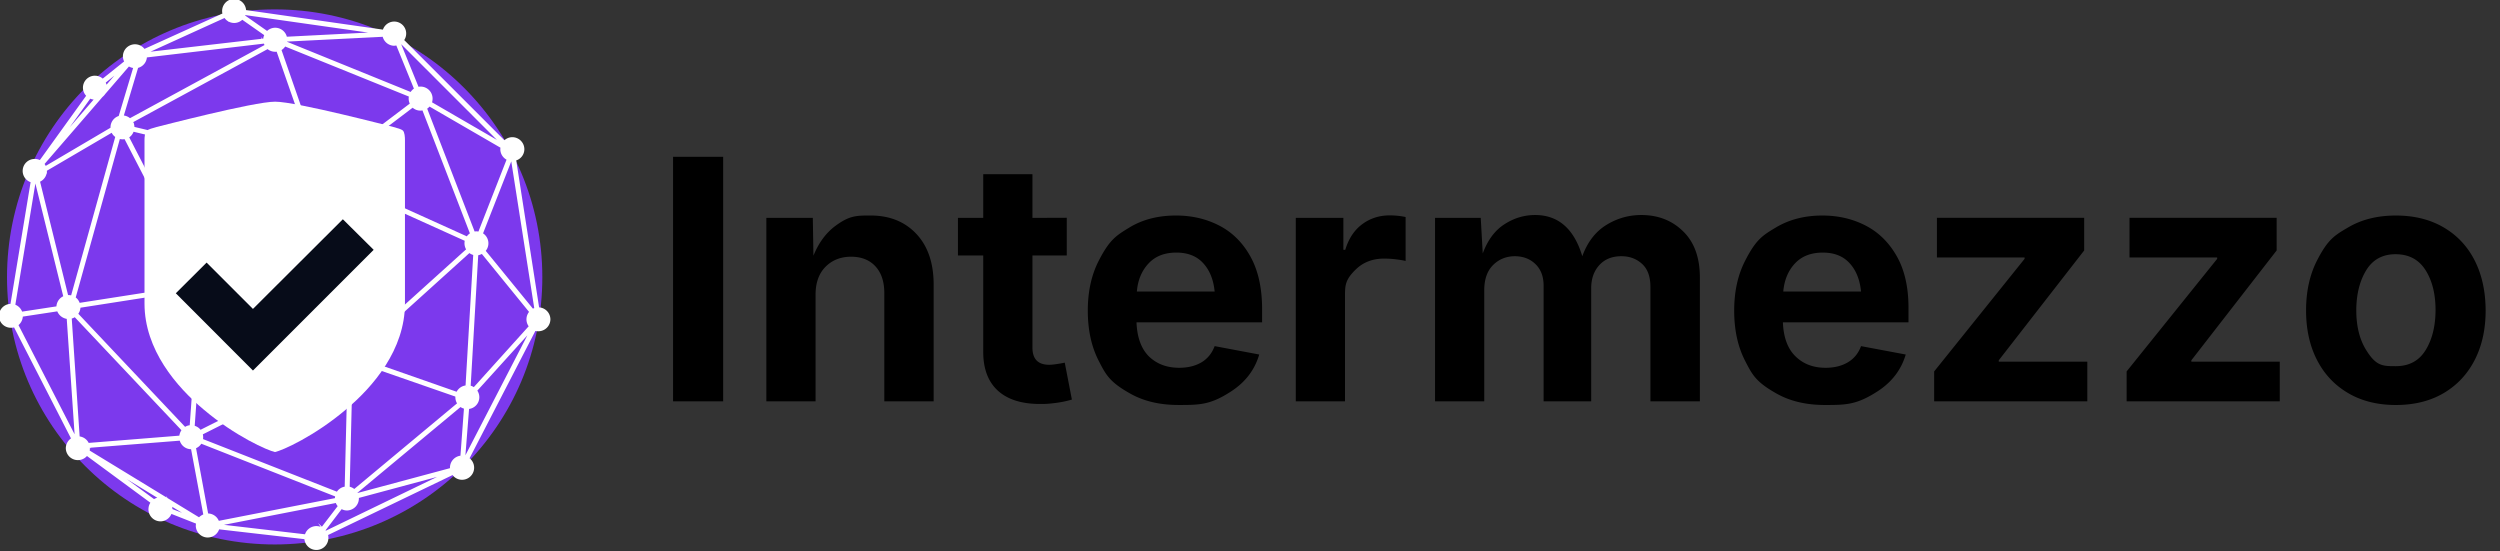 <?xml version="1.0"?>
<svg width="199.647" height="44" xmlns="http://www.w3.org/2000/svg" xmlns:svg="http://www.w3.org/2000/svg" xml:space="preserve">
 <rect width="100%" height="100%" fill="#333333" stroke="none"/>
 <g class="layer">
  <title>Layer 1</title>
  <path d="m43.31,22.14c0,11.81 -9.57,21.34 -21.37,21.34c-11.81,0 -21.38,-9.53 -21.38,-21.34c0,-11.81 9.56,-21.39 21.37,-21.39l0.02,0c11.8,0 21.36,9.56 21.36,21.39" fill="#7c39ed" id="svg_1"/>
  <path d="m43,24.63l-0.02,0l-1.85,-11.88a0.86,0.86 0 0 0 0.66,-0.84a0.88,0.88 0 0 0 -0.88,-0.87a0.87,0.87 0 0 0 -0.63,0.28l-8.11,-8.11a0.87,0.87 0 1 0 -1.53,-0.75l-11.07,-1.58a0.88,0.88 0 0 0 -0.88,-0.88l0,0a0.88,0.88 0 0 0 -0.83,1.13l-6.35,2.88a0.88,0.88 0 0 0 -1.61,0.48c0,0.15 0.04,0.3 0.12,0.44l-1.82,1.46a0.87,0.87 0 0 0 -0.62,-0.26a0.87,0.87 0 0 0 -0.59,1.51l-3.78,5.25a0.85,0.85 0 0 0 -0.42,-0.11a0.87,0.87 0 0 0 -0.25,1.71l-1.63,9.86l-0.03,0a0.88,0.88 0 0 0 -0.88,0.87a0.87,0.87 0 0 0 0.87,0.87l0.01,0q0.15,0 0.29,-0.04l4.61,8.99a0.89,0.89 0 0 0 -0.44,0.75a0.88,0.88 0 0 0 1.59,0.51l5.2,3.83c-0.13,0.15 -0.19,0.35 -0.19,0.55a0.88,0.88 0 0 0 0.86,0.87a0.87,0.87 0 0 0 0.84,-0.62l2.11,0.83q-0.02,0.1 -0.03,0.21a0.87,0.87 0 0 0 0.87,0.87a0.89,0.89 0 0 0 0.85,-0.66l6.95,0.8a0.87,0.87 0 1 0 1.75,-0.04a0.81,0.81 0 0 0 -0.04,-0.26l10.07,-4.85a0.86,0.86 0 0 0 0.73,0.4a0.88,0.88 0 0 0 0.49,-1.61l5.32,-10.29c0.09,0.03 0.19,0.04 0.29,0.04a0.88,0.88 0 0 0 0.87,-0.87a0.88,0.88 0 0 0 -0.87,-0.87zm-6.15,11.84a0.88,0.88 0 0 0 -0.83,0.93l0.01,0.05l-7.52,2.02a0.92,0.92 0 0 0 -0.07,-0.14l8.33,-6.93c0.11,0.08 0.24,0.14 0.37,0.17l-0.29,3.9zm-11.15,5.74a0.88,0.88 0 0 0 -1.2,0.34a0.88,0.88 0 0 0 -0.08,0.21l-6.95,-0.81l-0.01,-0.04l9.42,-1.84c0.03,0.13 0.1,0.25 0.2,0.34l-1.38,1.8zm-13.4,-2.25l-3.86,-2.83l4.38,2.68l-0.01,0a0.85,0.85 0 0 0 -0.51,0.15zm-3.96,-32.51l1.94,-2.25q0.19,0.13 0.46,0.16l-1.19,3.97a0.87,0.87 0 0 0 -0.64,0.84l0,0.08l-5.3,3.12a0.99,0.99 0 0 0 -0.16,-0.28l4.67,-5.4q0.13,-0.11 0.22,-0.24zm12.8,-4.06a0.7,0.7 0 0 0 0.1,0.24l-10.87,5.91a0.9,0.9 0 0 0 -0.59,-0.24l1.18,-3.95a0.87,0.87 0 0 0 0.69,-0.84l9.49,-1.12zm9.49,-0.54a0.88,0.88 0 0 0 0.85,0.72q0.12,-0.01 0.22,-0.04l1.46,3.58c-0.14,0.08 -0.25,0.2 -0.33,0.34l-10,-4.06c0,-0.04 0.02,-0.09 0.02,-0.15l7.78,-0.39zm9.93,9.86l-2.3,5.88a1.06,1.06 0 0 0 -0.21,-0.03a0.7,0.7 0 0 0 -0.2,0.03l-3.84,-9.95c0.11,-0.06 0.2,-0.14 0.27,-0.24l5.78,3.35c-0.01,0.06 -0.02,0.1 -0.02,0.16a0.87,0.87 0 0 0 0.52,0.8zm-12.27,26.45a0.87,0.87 0 0 0 -0.45,-0.22l0.24,-9.74a0.86,0.86 0 0 0 0.57,-0.3l7.8,2.71a0.53,0.53 0 0 0 0,0.11a0.9,0.9 0 0 0 0.16,0.51l-8.32,6.93zm-11.7,1.93l-0.04,0l-0.99,-5.35a0.87,0.87 0 0 0 0.48,-0.41l10.82,4.26a1.27,1.27 0 0 0 -0.03,0.22l0.01,0.04l-9.42,1.84a0.87,0.87 0 0 0 -0.82,-0.6l-0.01,0zm4.79,-37.27a0.9,0.9 0 0 0 0.6,0.23q0.1,0 0.17,-0.02l3.15,9.04a0.9,0.9 0 0 0 -0.44,0.53l-14.22,-3.4c0,-0.02 0.01,-0.02 0.01,-0.03c0,-0.16 -0.04,-0.32 -0.13,-0.45l10.86,-5.9zm6.23,35.12a0.85,0.85 0 0 0 -0.67,0.43l-10.82,-4.25q0.02,-0.1 0.02,-0.21a0.99,0.99 0 0 0 -0.04,-0.27l11.27,-5.67c0.13,0.12 0.3,0.21 0.48,0.24l-0.24,9.73zm-17,-28.52l14.21,3.41l0,0.01a0.92,0.92 0 0 0 0.16,0.52l-8.29,7.83a0.85,0.85 0 0 0 -0.55,-0.19c-0.07,0 -0.14,0 -0.21,0.02l-5.72,-11.08c0.19,-0.11 0.34,-0.3 0.4,-0.52zm16.56,17.59l-10.2,-4.88a0.84,0.84 0 0 0 -0.12,-0.77l8.29,-7.83c0.15,0.12 0.34,0.2 0.55,0.2l0.02,0l2,12.79a0.84,0.84 0 0 0 -0.54,0.49zm-10.98,-4.28a0.85,0.85 0 0 0 0.68,-0.39l10.24,4.9c0,0.04 0,0.07 0,0.11c0,0.15 0.04,0.3 0.11,0.43l-11.23,5.65a0.85,0.85 0 0 0 -0.53,-0.36l0.73,-10.34zm11.79,3.74l-0.04,0l-2,-12.78a0.87,0.87 0 0 0 0.49,-0.38l10.78,4.87a0.93,0.93 0 0 0 0.12,0.75l-8.69,7.84a0.89,0.89 0 0 0 -0.66,-0.31l0,0.01zm9.33,-8.49l-10.79,-4.88c0.03,-0.08 0.04,-0.17 0.04,-0.26a0.8,0.8 0 0 0 -0.11,-0.41l6.51,-4.94a0.85,0.85 0 0 0 0.83,0.23l3.84,9.95a0.93,0.93 0 0 0 -0.32,0.31zm-4.48,-10.68l-6.52,4.94a0.8,0.8 0 0 0 -0.62,-0.26l-0.17,0.01l-3.14,-9.03a0.94,0.94 0 0 0 0.36,-0.35l10.01,4.05q-0.03,0.1 -0.03,0.21c0,0.15 0.04,0.3 0.11,0.44l0,-0.01zm-23.05,2.74c0.07,0 0.14,0 0.21,-0.03l5.73,11.09a0.85,0.85 0 0 0 -0.45,0.77l0,0.01l-8.97,1.4a0.85,0.85 0 0 0 -0.35,-0.49l3.56,-12.79q0.13,0.04 0.27,0.04zm-3.44,13.46l8.96,-1.4a0.89,0.89 0 0 0 0.67,0.62l-0.74,10.32a0.78,0.78 0 0 0 -0.46,0.16l-8.63,-9.14c0.13,-0.15 0.2,-0.34 0.2,-0.54l0,-0.02zm30.92,6.36a0.87,0.87 0 0 0 -0.75,0.53l-7.72,-2.7c0.04,-0.11 0.06,-0.23 0.06,-0.34a0.81,0.81 0 0 0 -0.08,-0.38l8.71,-7.87c0.12,0.1 0.25,0.16 0.4,0.2l-0.62,10.56zm-28.81,-23.9a0.92,0.92 0 0 0 -0.11,-0.39l1.48,-1.19l-1.37,1.58zm-4.79,6.7c0,-0.03 0,-0.04 -0.01,-0.07l5.31,-3.11c0.06,0.17 0.18,0.32 0.34,0.42l-3.56,12.79a1.06,1.06 0 0 0 -0.27,-0.04l-0.1,0l-2.27,-9.19a0.87,0.87 0 0 0 0.56,-0.8zm2.32,11.56l8.62,9.13a0.94,0.94 0 0 0 -0.2,0.52l-7.37,0.59a0.87,0.87 0 0 0 -0.75,-0.53l-0.64,-9.56c0.12,-0.02 0.24,-0.07 0.34,-0.15zm1.08,10.8q0.04,-0.11 0.03,-0.23c0,-0.04 0,-0.06 -0.01,-0.11l7.34,-0.58a0.87,0.87 0 0 0 0.85,0.69l0.06,0l1,5.35a0.94,0.94 0 0 0 -0.42,0.28l-8.85,-5.4zm30.79,-4.99a0.78,0.78 0 0 0 -0.35,-0.16l0.61,-10.56a0.95,0.95 0 0 0 0.39,-0.14l3.86,4.74a0.87,0.87 0 0 0 -0.03,1.15l-4.48,4.97zm4.69,-6.27l-3.86,-4.73a0.87,0.87 0 0 0 -0.21,-1.36l2.31,-5.89a0.35,0.35 0 0 1 0.12,0.01l1.86,11.88a0.49,0.49 0 0 0 -0.22,0.09zm-2.41,-13.23l-5.73,-3.32c0.04,-0.11 0.06,-0.23 0.06,-0.34a0.87,0.87 0 0 0 -0.87,-0.87l0,0c-0.08,0 -0.15,0.01 -0.22,0.03l-1.46,-3.59c0.04,-0.02 0.07,-0.04 0.1,-0.06l8.12,8.12c0.01,0.02 0,0.02 0,0.03l0,0zm-9.85,-8.89l-7.44,0.38a0.88,0.88 0 0 0 -0.86,-0.72c-0.24,0 -0.47,0.1 -0.64,0.28l-1.87,-1.31q0.04,-0.07 0.06,-0.16l10.75,1.53zm-12.32,-1.31a0.87,0.87 0 0 0 0.74,0.42c0.24,0 0.47,-0.1 0.64,-0.28l1.87,1.31a0.7,0.7 0 0 0 -0.1,0.38l-9.49,1.1l-0.01,-0.04l6.35,-2.89zm-10.38,6.54l0.08,0l-3.26,3.77l2.78,-3.87c0.12,0.07 0.26,0.1 0.4,0.1zm-4.82,6.66l0.03,0c0.03,0 0.06,-0.01 0.09,-0.01l2.27,9.19a0.87,0.87 0 0 0 -0.56,0.81l0,0.02l-2.88,0.44a0.9,0.9 0 0 0 -0.58,-0.59l1.63,-9.86zm-1.39,11.41a0.9,0.9 0 0 0 0.37,-0.72l0,-0.01l2.89,-0.44a0.91,0.91 0 0 0 0.78,0.62l0.65,9.55c-0.02,0 -0.04,0.01 -0.06,0.01l-4.63,-9.01zm12.21,14.33l1.83,1.11l-1.73,-0.67l0,-0.03a0.69,0.69 0 0 0 -0.1,-0.41zm12.31,2.08l1.37,-1.8c0.14,0.08 0.28,0.13 0.44,0.13a0.88,0.88 0 0 0 0.87,-0.98l7.18,-1.93l-9.76,4.72a0.46,0.46 0 0 0 -0.1,-0.14zm11.18,-5.85l0.31,-3.92a0.86,0.86 0 0 0 0.63,-1.39l4.48,-4.95l-5.31,10.28a0.28,0.28 0 0 0 -0.11,-0.02z" fill="#FFF" id="svg_2" stroke="#FFF" stroke-miterlimit="10" stroke-width="0.17"/>
  <path d="m21.96,36.1c-0.58,-0.12 -3.17,-1.26 -5.69,-3.39c-2.16,-1.81 -4.73,-4.77 -4.73,-8.47l0,-13.05c0,-0.22 0.02,-0.63 0.19,-0.75c0.13,-0.13 0.45,-0.2 0.78,-0.3c0.08,-0.01 7.74,-2.02 9.46,-2.02s9.37,2.01 9.44,2.02c0.32,0.09 0.63,0.17 0.76,0.28c0.15,0.14 0.17,0.55 0.17,0.77l0,13.04c0,3.71 -2.56,6.67 -4.71,8.47c-2.52,2.14 -5.09,3.28 -5.67,3.4m-3.24,-6.51l0.45,0l-0.45,0z" fill="#FFF" id="svg_3"/>
  <path d="m14.04,23.42l2.46,-2.45l3.7,3.7l7.18,-7.16l2.46,2.44l-9.64,9.64l-6.16,-6.17z" fill="#070C19" id="svg_4"/>
  <path d="m57.75,12.52l0,19.53l-4,0l0,-19.53l4,0zm7.38,11.05l0,8.48l-3.93,0l0,-14.65l3.71,0l0.05,3.02q0.62,-1.53 1.74,-2.37c1.13,-0.84 1.69,-0.84 2.82,-0.84q2.28,0 3.66,1.47q1.38,1.47 1.38,4.05l0,9.32l-3.94,0l0,-8.64q0,-1.36 -0.7,-2.13t-1.94,-0.78q-1.26,0 -2.06,0.81t-0.79,2.26m20.06,-6.18l0,3.01l-2.74,0l0,7.36q0,1.37 1.34,1.37q0.22,0 0.62,-0.06a8.11,8.11 0 0 0 0.62,-0.11l0.57,2.95q-0.66,0.19 -1.31,0.27c-0.65,0.08 -0.84,0.08 -1.24,0.08q-2.2,0 -3.37,-1.07q-1.16,-1.07 -1.16,-3.09l0,-7.7l-2.02,0l0,-3l2.02,0l0,-3.49l3.93,0l0,3.49l2.74,-0.01zm8.91,14.95q-2.24,0 -3.86,-0.92c-1.63,-0.92 -1.92,-1.48 -2.5,-2.61s-0.87,-2.46 -0.87,-4.01q0,-2.27 0.87,-3.97c0.87,-1.7 1.4,-2.02 2.45,-2.66s2.29,-0.96 3.72,-0.96q1.91,0 3.47,0.81t2.48,2.47t0.93,4.15l0,1.1l-10.03,0q0.07,1.8 0.99,2.72q0.94,0.91 2.42,0.91q1.03,0 1.77,-0.43q0.74,-0.44 1.06,-1.3l3.56,0.67q-0.53,1.82 -2.22,2.93c-1.68,1.1 -2.53,1.1 -4.24,1.1m-3.31,-9.06l6.21,0q-0.14,-1.43 -0.92,-2.27q-0.77,-0.84 -2.14,-0.84q-1.41,0 -2.22,0.87q-0.82,0.88 -0.93,2.24m12.69,8.77l0,-14.65l3.8,0l0,2.55l0.15,0q0.41,-1.35 1.36,-2.05t2.18,-0.7q0.67,0 1.28,0.13l0,3.51q-0.27,-0.07 -0.77,-0.13a8.11,8.11 0 0 0 -0.94,-0.06q-1.36,0 -2.25,0.85c-0.88,0.85 -0.88,1.3 -0.88,2.21l0,8.34l-3.93,0zm11.12,0l0,-14.65l3.65,0l0.16,2.84q0.59,-1.6 1.73,-2.33q1.14,-0.74 2.45,-0.74q2.78,0 3.77,3.29q0.62,-1.69 1.91,-2.49q1.29,-0.8 2.8,-0.8q2.02,0 3.35,1.31q1.33,1.3 1.33,3.69l0,9.88l-3.95,0l0,-9.14q0,-1.23 -0.67,-1.84t-1.65,-0.61q-1.11,0 -1.76,0.71t-0.65,1.86l0,9.02l-3.8,0l0,-9.24q0,-1.08 -0.64,-1.71t-1.64,-0.64q-1.04,0 -1.75,0.7t-0.71,2.03l0,8.86l-3.93,0zm31.13,0.29q-2.25,0 -3.87,-0.92c-1.63,-0.92 -1.92,-1.48 -2.5,-2.61s-0.87,-2.46 -0.87,-4.01q0,-2.27 0.87,-3.97c0.87,-1.71 1.4,-2.03 2.45,-2.66s2.29,-0.96 3.72,-0.96q1.91,0 3.47,0.81t2.49,2.47t0.92,4.15l0,1.1l-10.03,0q0.07,1.8 1,2.71q0.93,0.92 2.41,0.92q1.04,0 1.78,-0.44q0.74,-0.44 1.05,-1.29l3.57,0.67q-0.54,1.82 -2.22,2.92c-1.69,1.1 -2.54,1.11 -4.24,1.11m-3.32,-9.06l6.21,0q-0.14,-1.43 -0.92,-2.27q-0.77,-0.84 -2.13,-0.84q-1.42,0 -2.23,0.87q-0.81,0.87 -0.93,2.24m12.05,8.77l0,-2.39l7.22,-8.99l0,-0.11l-7,0l0,-3.17l11.76,0l0,2.61l-6.82,8.77l0,0.11l7.07,0l0,3.17l-12.23,0zm15.37,0l0,-2.39l7.23,-8.99l0,-0.11l-7,0l0,-3.17l11.75,0l0,2.61l-6.81,8.77l0,0.11l7.06,0l0,3.17l-12.23,0zm21.5,0.29q-2.2,0 -3.81,-0.95q-1.62,-0.95 -2.49,-2.65q-0.87,-1.7 -0.87,-3.95q0,-2.27 0.87,-3.98c0.87,-1.7 1.41,-2.02 2.49,-2.65q1.61,-0.95 3.81,-0.95q2.2,0 3.82,0.95t2.48,2.65t0.87,3.98q0,2.25 -0.87,3.95q-0.87,1.7 -2.48,2.65t-3.82,0.95m0,-3.1q1.58,0 2.37,-1.27t0.8,-3.2q0,-1.94 -0.8,-3.2t-2.37,-1.27t-2.36,1.27t-0.8,3.2q0,1.93 0.8,3.2c0.79,1.27 1.31,1.27 2.36,1.27" fill="#000000" id="svg_5" transform="matrix(1 0 0 1 0 0)"/>
 </g>
</svg>